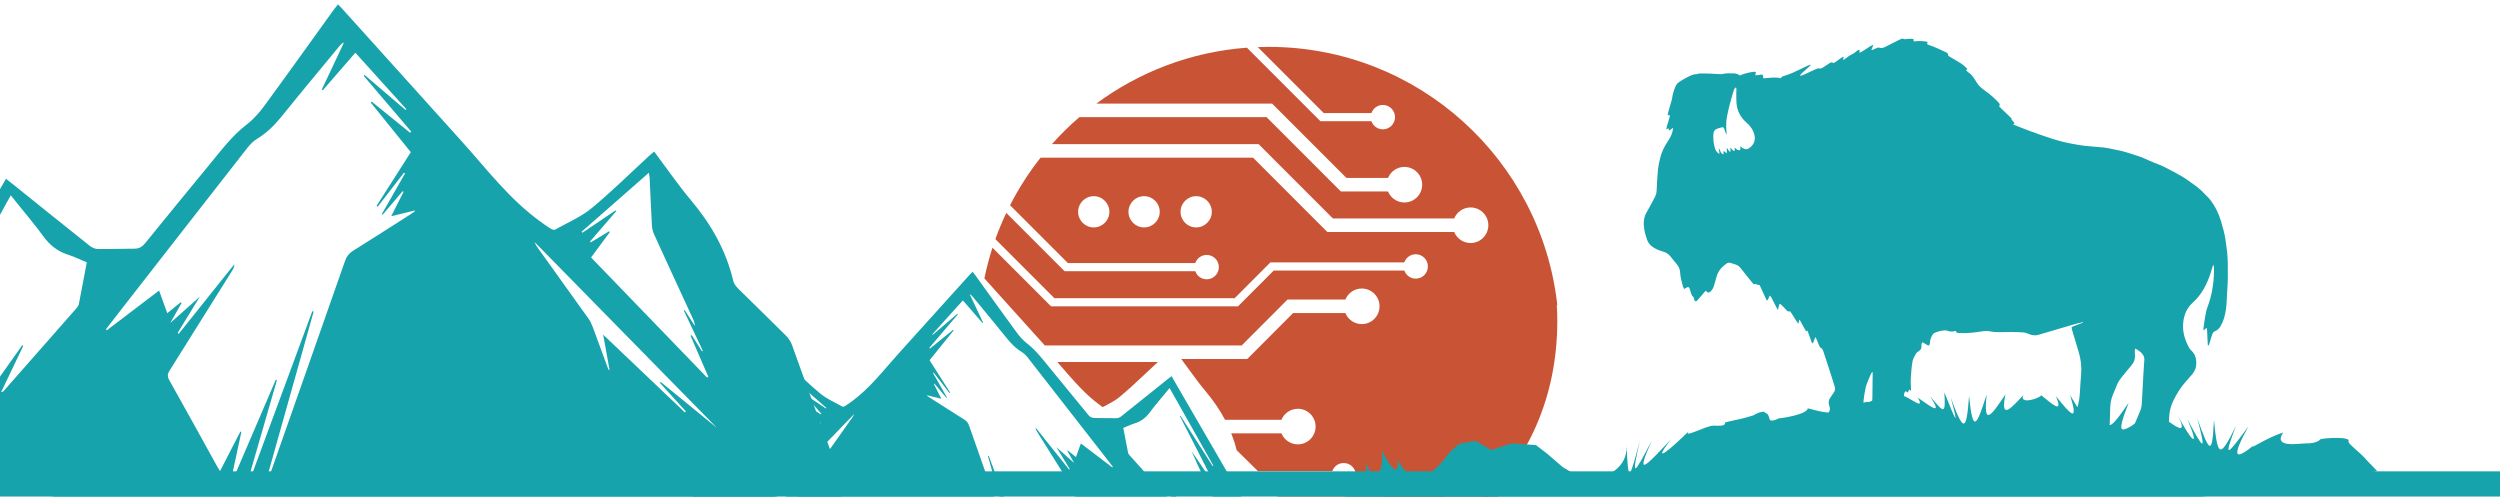 <?xml version="1.0" encoding="UTF-8"?>
<svg width="1440px" height="286px" viewBox="0 0 1440 286" version="1.1" xmlns="http://www.w3.org/2000/svg" xmlns:xlink="http://www.w3.org/1999/xlink">
    <!-- Generator: Sketch 61 (89581) - https://sketch.com -->
    <title>BH_HACKINFEST_HOMEPAGE@2x</title>
    <desc>Created with Sketch.</desc>
    <g id="Page-1" stroke="none" stroke-width="1" fill="none" fill-rule="evenodd">
        <g id="BH_HACKINFEST_HOMEPAGE" transform="translate(0, -964)">
            <g id="Group-13" transform="translate(567, 963.5)">
                <path d="M171.681,332.377 C263.36,332.377 330,272.209 330,185.5 C330,161 327,151.585 266.5,175.587 C269.745,177.046 258.753,175.756 230.681,203.583 C230.681,290.291 255.681,275.877 171.681,332.377 Z" id="Oval" fill="#C95435"></path>
                <path d="M44.485,211.856 C51.791,220.288 58.693,228.252 67.272,234.384 C67.272,234.384 68.061,234.949 68.132,235 C68.396,234.861 68.662,234.724 68.927,234.586 C72.173,232.9 75.241,231.307 77.612,229.361 C82.885,225.02 88.059,220.156 93.059,215.451 C95.25,213.389 97.444,211.326 99.66,209.291 C99.766,209.193 99.892,209.097 100,209 L42,209 C42.835,209.957 43.67,210.915 44.485,211.856" id="Fill-58" fill="#C95435"></path>
                <path d="M257,301.5 C261.972,301.5 266,305.529 266,310.499 C266,315.471 261.972,319.5 257,319.5 C252.03,319.5 248,315.471 248,310.499 C248,305.529 252.03,301.5 257,301.5 Z M226.999,319.5 C222.029,319.5 218,315.471 218,310.499 C218,305.529 222.029,301.5 226.999,301.5 C231.971,301.5 236,305.529 236,310.499 C236,315.471 231.971,319.5 226.999,319.5 Z M198.001,319.5 C193.029,319.5 189,315.471 189,310.499 C189,305.529 193.029,301.5 198.001,301.5 C202.971,301.5 207,305.529 207,310.499 C207,315.471 202.971,319.5 198.001,319.5 Z M121.999,131.5 C117.029,131.5 113,127.471 113,122.501 C113,117.529 117.029,113.5 121.999,113.5 C126.971,113.5 131,117.529 131,122.501 C131,127.471 126.971,131.5 121.999,131.5 Z M92.001,131.5 C87.031,131.5 83,127.471 83,122.501 C83,117.529 87.031,113.5 92.001,113.5 C96.971,113.5 101,117.529 101,122.501 C101,127.471 96.971,131.5 92.001,131.5 Z M63,131.5 C58.03,131.5 54,127.471 54,122.501 C54,117.529 58.03,113.5 63,113.5 C67.97,113.5 72,117.529 72,122.501 C72,127.471 67.97,131.5 63,131.5 Z M157.485,27.629 L195.474,65.636 L222.936,65.636 C223.901,62.912 226.469,60.948 229.519,60.948 C233.389,60.948 236.529,64.094 236.529,67.971 C236.529,71.849 233.389,74.995 229.519,74.995 C226.469,74.995 223.901,73.03 222.936,70.306 L193.546,70.306 L151.226,27.969 C118.875,30.37 89.089,41.982 64.469,60.188 L165.76,60.188 L208.549,102.994 L232.496,102.994 C234.025,99.27 237.679,96.644 241.949,96.644 C247.593,96.644 252.172,101.231 252.172,106.886 C252.172,112.541 247.593,117.128 241.949,117.128 C237.679,117.128 234.025,114.502 232.496,110.777 L205.333,110.777 L162.545,67.971 L54.717,67.971 C49.105,72.804 43.822,78.008 38.895,83.537 L157.971,83.537 L200.76,126.343 L270.607,126.343 C272.135,122.618 275.791,119.992 280.059,119.992 C285.706,119.992 290.283,124.58 290.283,130.235 C290.283,135.89 285.706,140.477 280.059,140.477 C275.791,140.477 272.135,137.851 270.607,134.126 L197.544,134.126 L154.756,91.32 L32.36,91.32 C25.661,99.821 19.766,108.987 14.796,118.704 L48.104,152.027 L121.467,152.027 C122.43,149.303 124.998,147.339 128.048,147.339 C131.919,147.339 135.059,150.484 135.059,154.362 C135.059,158.239 131.919,161.385 128.048,161.385 C124.998,161.385 122.43,159.421 121.467,156.697 L46.176,156.697 L12.622,123.129 C10.29,128.041 8.19,133.086 6.338,138.248 L40.336,172.263 L144.174,172.263 L164.761,151.638 L241.879,151.638 C242.842,148.914 245.41,146.949 248.46,146.949 C252.33,146.949 255.47,150.095 255.47,153.973 C255.47,157.85 252.33,160.996 248.46,160.996 C245.41,160.996 242.842,159.032 241.879,156.308 L166.69,156.308 L146.104,176.932 L38.408,176.932 L4.66,143.17 C2.792,148.931 1.243,154.833 0,160.848 L5.279,166.713 C15.121,177.65 24.965,188.583 34.828,199.503 L148.191,199.503 L174.603,173.041 L207.933,173.041 C209.462,169.316 213.117,166.69 217.386,166.69 C223.031,166.69 227.61,171.277 227.61,176.932 C227.61,182.587 223.031,187.175 217.386,187.175 C213.117,187.175 209.462,184.549 207.933,180.824 L177.823,180.824 L151.41,207.286 L113.395,207.286 C114.853,209.236 116.281,211.187 117.694,213.128 C120.937,217.576 123.999,221.778 127.32,225.733 C131.889,231.165 135.646,236.665 138.629,242.309 L171.109,242.309 C172.64,238.584 176.294,235.958 180.563,235.958 C186.208,235.958 190.785,240.545 190.785,246.2 C190.785,251.856 186.208,256.443 180.563,256.443 C176.294,256.443 172.64,253.817 171.109,250.092 L142.195,250.092 C143.455,253.275 144.508,256.508 145.318,259.813 C145.322,259.816 145.325,259.821 145.33,259.824 C148.153,262.633 150.983,265.398 153.809,268.162 C155.072,269.397 156.323,270.647 157.584,271.884 L200.393,271.884 C201.358,269.16 203.926,267.196 206.976,267.196 C210.847,267.196 213.987,270.342 213.987,274.219 C213.987,278.096 210.847,281.242 206.976,281.242 C203.926,281.242 201.358,279.278 200.393,276.554 L162.321,276.554 C162.899,277.128 163.485,277.692 164.062,278.269 C165.934,280.125 167.472,282.59 168.364,285.18 C170.325,290.938 184.058,328.273 188.459,340.228 L193.35,339.003 C193.848,338.88 194.353,338.817 194.857,338.817 C195.816,338.817 196.767,339.04 197.637,339.474 L201.355,341.337 L206.534,339.263 C207.267,338.968 208.05,338.817 208.841,338.817 L218.163,338.817 C219.39,338.817 220.59,339.18 221.611,339.863 L226.272,342.977 C226.367,343.04 226.461,343.107 226.553,343.176 L232.306,347.5 C237.721,345.064 242.985,342.351 248.075,339.373 C249.02,338.094 250.44,337.189 252.111,336.931 C252.571,336.644 253.03,336.358 253.486,336.067 C254.17,335.34 255.02,334.786 255.965,334.454 C272.839,323.283 287.578,309.139 299.417,292.755 L295.851,286.222 L292.197,282.807 C291.836,282.483 291.49,282.156 291.167,281.807 C291.167,281.807 290.106,280.659 289.902,280.439 C289.897,280.456 289.893,280.475 289.89,280.494 C289.464,282.495 288.619,284.281 287.38,285.794 C285.965,287.525 284.431,288.456 283.027,288.932 C282.904,289.095 282.781,289.257 282.657,289.419 C280.266,292.598 277.272,293.069 275.698,293.071 L275.038,293.071 L274.278,292.949 C273.517,292.817 271.66,292.356 270.038,290.854 L268.431,291.936 L264.244,284.819 C263.975,284.412 263.484,283.657 263.099,282.593 C262.416,280.702 261.729,278.682 261.348,276.403 C260.742,275.774 260.141,275.142 259.555,274.496 C257.427,274.004 255.548,273.271 253.833,272.269 C251.355,270.819 249.518,268.811 248.373,266.302 C247.169,263.659 246.405,261.164 246.035,258.672 C245.511,255.135 245.999,251.834 247.486,248.858 C248.131,247.569 248.731,246.197 249.364,244.743 C249.551,244.317 249.737,243.89 249.925,243.466 L249.907,242.321 C249.866,240.114 249.827,237.831 249.89,235.5 C249.939,233.496 250.224,231.6 250.506,229.83 C250.654,228.916 250.853,228.013 251.109,227.107 L251.853,220.375 L252.174,213.904 C252.174,213.641 252.18,212.922 252.365,212.033 C252.556,211.096 253.463,206.76 253.463,206.76 C253.609,204.405 254.192,202.375 254.751,200.683 C255.536,198.301 256.995,196.285 258.973,194.853 L259.459,194.492 C260.048,194.052 260.779,193.502 261.645,192.978 L262.193,192.638 C263.45,191.846 265.445,190.588 268.122,190.118 C269.685,189.614 271.057,189.527 272.028,189.51 C272.167,189.506 272.311,189.491 272.452,189.48 C272.827,189.452 273.198,189.427 273.573,189.416 L274.421,189.387 C275.33,189.355 276.239,189.326 277.148,189.326 C277.148,189.326 278.33,189.337 278.355,189.335 C279.522,188.991 280.633,188.803 281.739,188.764 C281.944,188.758 282.144,188.737 282.345,188.722 C282.973,188.672 283.602,188.63 284.222,188.63 C284.894,188.63 285.549,188.677 286.183,188.772 C287.98,188.107 290.27,187.453 292.326,187.453 C293.21,187.453 294.063,187.57 294.858,187.802 L299.524,189.156 C299.68,189.145 299.835,189.136 299.995,189.128 C300.212,189.027 300.436,188.929 300.668,188.837 C301.53,188.495 302.419,188.14 303.095,187.78 C304.266,187.153 305.42,186.491 306.576,185.828 C307.246,185.445 307.916,185.062 308.587,184.684 C309.011,184.446 309.466,184.23 309.926,184.023 L316.074,181.12 L317.308,182.903 C318.058,182.48 318.835,182.17 319.632,181.979 C320.359,181.378 321.307,180.67 322.486,180.067 L326.624,177.947 C327.421,177.359 328.14,177.041 328.512,176.878 L330,176.135 C320.707,92.522 249.841,27.5 163.783,27.5 C161.674,27.5 159.576,27.553 157.485,27.629 Z" id="Fill-59" fill="#C95435"></path>
                <path d="M670.326,226.292 C669.478,228.697 668.661,231.117 667.837,233.532 C664.8,236.374 662.104,237.59 661.051,237.495 C659.298,237.338 660.096,232.593 663.42,221.912 C658.24,230.821 655.164,235.394 653.375,235.514 C653.387,235.29 653.401,235.066 653.396,234.842 C653.315,231.919 653.21,228.995 653.044,226.079 C652.888,223.329 653.133,220.648 654.031,218.032 C654.652,216.227 655.243,214.409 655.815,212.588 C656.356,210.866 657.162,209.279 658.201,207.804 C659.909,205.368 661.569,202.896 663.369,200.529 C664.898,198.521 665.489,196.367 665.071,193.899 C664.933,193.1 664.912,192.282 664.865,191.473 C664.851,191.209 664.926,190.941 664.982,190.5 C666.789,191.385 668.488,192.155 669.653,193.712 C670.277,194.546 670.685,195.489 670.699,196.529 C670.734,198.882 670.685,201.237 670.715,203.591 C670.792,209.519 670.876,215.449 670.996,221.376 C671.028,223.059 670.89,224.69 670.326,226.292 Z M634.175,226.583 C632.866,224.807 631.308,222.598 629.508,219.984 C635.509,235.686 630.952,231.427 621.36,221.077 C626.786,231.796 618.852,225.225 612.924,221.141 C611.354,223.472 600.307,227.362 602.624,221.734 C599.441,225.647 596.343,229.638 594.299,230.696 C592.254,231.752 591.262,229.875 592.289,222.054 C584.577,235.587 580.823,241.395 581.496,222.767 C576.855,242.361 575.052,245.419 571.441,224.471 C571.408,246.025 569.564,245.093 561.006,226.163 C567.54,244.761 564.343,238.384 557.108,223.364 C558.756,236.355 557.878,235.273 549.102,226.265 C556.959,236.689 551.125,232.901 542.029,227.461 C546.833,234.54 538.49,228.416 534.103,227.092 C534.086,227.012 534.063,226.933 534.051,226.853 C533.902,225.893 534.051,225.003 534.848,224.229 C535.234,224.434 535.612,224.637 536.152,224.925 C536.368,224.3 536.555,223.761 536.778,223.11 C537.067,223.325 537.328,223.518 537.721,223.814 C537.763,223.415 537.833,223.154 537.81,222.903 C537.624,220.885 537.272,218.872 537.253,216.855 C537.221,213.539 537.235,210.205 537.558,206.91 C537.717,205.314 538.543,203.753 539.23,202.252 C539.512,201.634 540.185,201.157 540.753,200.707 C541.834,199.845 542.393,198.87 542.053,197.429 C541.925,196.889 542.19,196.26 542.307,195.478 C542.9,195.695 543.352,195.819 543.767,196.018 C544.356,196.294 544.903,196.665 545.501,196.924 C546.174,197.219 546.486,197.062 546.687,196.363 C546.799,195.978 546.875,195.561 546.845,195.167 C546.703,193.387 547.444,191.856 548.203,190.336 C548.335,190.069 548.631,189.843 548.904,189.684 C550.841,188.561 552.958,187.97 555.168,187.689 C555.557,187.638 555.987,187.735 556.376,187.841 C557.711,188.21 559.031,188.266 560.358,187.811 C560.624,187.721 560.915,187.719 561.283,187.661 C561.472,188.699 562.235,188.671 563.048,188.658 C566.869,188.595 570.626,188.065 574.347,187.226 C576.419,186.76 578.492,186.153 580.646,186.435 C584.63,186.951 588.563,186.329 592.517,186.036 C595.002,185.854 597.498,185.702 599.988,185.732 C601.182,185.745 602.403,186.128 603.56,186.502 C605.339,187.078 607.081,187.168 608.844,186.511 C615.159,184.159 621.468,181.786 627.79,179.455 C629.664,178.763 631.581,178.178 633.481,177.548 C633.665,177.486 633.861,177.458 634.145,177.627 C632.005,178.625 629.865,179.621 627.58,180.689 C627.727,181.298 627.806,181.888 628.011,182.434 C629.555,186.575 631.118,190.71 632.689,194.839 C634.264,198.98 635.053,203.244 634.96,207.682 C634.89,210.964 634.923,214.249 634.99,217.53 C635.055,220.59 634.799,223.606 634.175,226.583 Z M515.967,230.611 C515.945,230.75 515.947,230.882 515.936,231.016 C514.819,231.692 513.789,232.184 512.863,231.923 C512.134,232.231 511.531,232.403 511,232.5 C511.013,231.807 511.015,231.112 511.048,230.42 C511.159,228.111 511.37,225.793 511.742,223.518 C512,221.946 512.59,220.434 513.064,218.908 C513.368,217.928 513.716,216.962 514.075,216.003 C514.267,215.487 514.526,214.999 514.753,214.5 C514.83,214.519 514.908,214.538 514.985,214.554 C515.049,214.95 515.148,215.341 515.172,215.737 C515.445,220.323 515.709,224.908 515.971,229.494 C515.991,229.866 516.026,230.248 515.967,230.611 Z M435.297,90.737 C433.918,91.859 432.719,91.93 431.218,90.976 C430.845,90.737 430.479,90.492 429.859,90.086 C430.002,90.625 430.087,90.804 430.089,90.985 C430.091,91.444 430.216,92.18 430,92.3 C429.605,92.515 428.934,92.515 428.499,92.332 C427.908,92.082 427.426,91.579 426.835,91.137 C426.835,91.825 426.835,92.46 426.835,93.087 C425.538,93.121 425.273,91.827 424.318,91.384 C424.404,92.229 424.477,92.947 424.557,93.736 C423.172,93.571 423.273,92.135 422.242,91.735 C422.341,92.708 422.432,93.587 422.55,94.734 C421.704,94.234 421.124,93.89 420.465,93.497 C420.549,94.22 420.615,94.775 420.699,95.5 C419.694,95.211 419.152,94.761 418.812,93.986 C418.52,93.321 418.102,92.708 417.741,92.073 C417.579,93.245 418.368,94.174 418.227,95.388 C416.874,94.688 416.027,93.77 415.524,92.472 C414.494,89.806 414.036,87.06 414.001,84.22 C413.977,82.481 414.773,81.373 416.419,80.799 C416.604,80.733 416.79,80.664 416.975,80.593 C419.626,79.565 419.619,79.57 420.582,82.118 C420.791,82.667 421.101,83.178 421.364,83.706 C421.458,83.672 421.552,83.635 421.646,83.598 C421.568,83.077 421.495,82.559 421.411,82.04 C420.948,79.152 420.777,76.252 421.155,73.346 C421.451,71.088 421.775,68.831 422.195,66.592 C422.716,63.832 423.331,61.086 423.954,58.344 C424.109,57.661 424.268,56.908 425.182,56.5 C425.28,56.922 425.412,57.278 425.44,57.64 C425.496,58.317 425.466,58.998 425.52,59.675 C425.668,61.607 425.74,63.55 426.027,65.463 C426.698,69.937 428.913,73.566 432.601,76.31 C434.956,78.062 436.696,80.251 437.607,83.018 C438.579,85.97 437.725,88.762 435.297,90.737 Z M802.873,245.697 C797.832,240.472 791.452,237.21 791.264,235.256 C792.631,232.106 775.923,234.505 775.011,235.256 C774.261,236.488 771.201,237.978 767.149,238.112 C762.547,238.495 748.157,242.321 753.341,232.85 C743.931,236.47 733.506,245.07 737.023,241.344 C726.494,251.202 724.65,249.14 733.218,230.616 C721.774,248.808 719.921,250.917 726.076,230.737 C717.994,250.581 716.779,249.806 713.095,228.382 C713.619,249.39 712.031,247.534 703.475,228.18 C710.16,247.69 708.69,246.367 697.812,228.983 C706.542,246.082 701.302,242.015 692.352,227.496 C697.778,236.59 693.914,235.393 687.313,231.147 C687.311,230.212 687.29,229.28 687.267,228.345 C687.174,224.862 687.917,221.549 689.243,218.345 C690.938,214.257 693.048,210.413 695.802,206.93 C696.74,205.747 697.673,204.561 698.548,203.332 C699.698,201.719 700.636,199.965 700.696,197.951 C700.796,194.61 700.044,191.555 697.255,189.33 C696.844,189.003 696.443,188.627 696.157,188.193 C693.15,183.629 691.253,178.697 691.557,173.142 C691.787,168.954 693.094,165.073 696.052,162.031 C701.163,156.776 703.814,150.352 705.477,143.394 C705.741,142.285 705.974,141.166 706.234,140.055 C706.285,139.832 706.394,139.621 706.556,139.192 C707.079,140.575 707.107,141.828 707.172,143.039 C707.548,150.094 706.912,157.036 704.85,163.832 C704.358,165.453 704.158,167.182 703.972,168.876 C703.71,171.265 703.578,173.669 703.408,176.066 C703.382,176.416 703.448,176.769 703.492,177.439 C704.142,176.773 704.594,176.309 705.21,175.678 C705.347,176.212 705.495,176.604 705.546,177.008 C705.876,179.678 706.18,182.351 706.501,185.021 C706.533,185.286 706.591,185.55 706.649,185.87 C707.323,185.713 707.297,185.195 707.392,184.805 C707.671,183.657 707.896,182.497 708.163,181.346 C708.33,180.632 708.542,179.929 708.718,179.216 C708.936,178.337 709.405,177.701 710.248,177.284 C711.572,176.627 712.477,175.553 713.146,174.235 C714.669,171.23 715.247,168.006 715.54,164.695 C715.892,160.739 715.484,156.788 715.551,152.837 C715.635,147.848 715.133,142.9 714.783,137.941 C714.46,133.38 713.499,128.916 712.535,124.45 C711.755,120.847 710.494,117.408 709.217,113.977 C707.539,109.469 705.126,105.362 701.897,101.782 C700.891,100.669 699.633,99.79 698.548,98.743 C695.974,96.254 692.953,94.405 689.904,92.586 C688.644,91.834 687.425,91.001 686.122,90.333 C684.023,89.254 681.873,88.277 679.735,87.272 C679.222,87.029 678.657,86.887 678.149,86.632 C674.998,85.071 671.69,83.938 668.328,82.927 C666.459,82.363 664.636,81.637 662.802,80.957 C659.463,79.716 655.952,79.136 652.53,78.222 C649.597,77.438 646.586,77.203 643.602,76.772 C642.028,76.544 640.445,76.312 638.859,76.259 C635.153,76.136 631.441,76.185 627.733,76.038 C625.376,75.943 623.024,75.651 620.674,75.405 C612.193,74.516 604.055,72.108 595.898,69.793 C592.843,68.923 589.827,67.916 586.792,66.967 C586.488,66.872 586.195,66.737 585.763,66.57 C586.109,66.333 586.36,66.166 586.713,65.927 C586.418,65.605 586.142,65.28 585.838,64.979 C585.357,64.503 584.719,64.178 584.665,63.352 C584.651,63.108 584.261,62.872 584.015,62.665 C582.232,61.171 580.44,59.691 578.656,58.197 C578.129,57.756 577.625,57.287 577.071,56.795 C577.7,55.828 577.261,55.225 576.548,54.582 C574.154,52.415 571.67,50.385 568.861,48.756 C567.595,48.023 566.432,47.107 565.273,46.211 C564.342,45.49 563.625,44.58 562.931,43.601 C561.623,41.754 560.363,39.81 558.259,38.678 C557.697,38.376 557.235,37.884 556.678,37.441 C556.901,37.137 557.084,36.887 557.282,36.617 C557.207,36.515 557.154,36.404 557.068,36.33 C555.538,34.963 553.855,33.831 552.006,32.928 C550.212,32.054 548.435,31.14 546.65,30.239 C546.093,29.959 545.587,29.652 545.559,28.905 C545.538,28.388 545.111,28.163 544.674,28.001 C541.242,26.715 537.878,25.242 534.296,24.388 C533.917,24.298 533.56,24.105 533.19,23.957 C533.255,23.493 533.306,23.14 533.381,22.616 C530.715,22.309 528.113,22.36 525.438,22.961 C525.34,22.486 525.257,22.07 525.145,21.518 C524.658,21.518 524.145,21.472 523.641,21.527 C522.628,21.641 521.623,21.815 520.613,21.952 C520.332,21.991 519.991,22.096 519.77,21.987 C518.846,21.527 518.117,21.957 517.372,22.397 C514.597,24.035 511.816,25.664 509.05,27.316 C508.071,27.903 507.105,28.267 505.921,27.912 C505.512,27.792 504.959,27.98 504.523,28.154 C503.959,28.379 503.452,28.743 502.909,29.019 C502.491,29.233 502.055,29.402 501.627,29.592 C501.556,29.529 501.479,29.467 501.405,29.404 C501.706,28.518 502.004,27.629 502.305,26.741 C502.243,26.685 502.178,26.629 502.113,26.574 C501.576,26.892 501.01,27.172 500.506,27.541 C499.055,28.597 497.636,29.697 496.192,30.764 C495.776,31.07 495.319,31.316 494.741,31.678 C494.685,31.012 494.646,30.516 494.588,29.824 C494.128,30.052 493.747,30.168 493.464,30.4 C492.835,30.917 492.28,31.527 491.644,32.033 C491.107,32.457 490.494,32.782 489.919,33.156 C489.547,33.395 489.15,33.606 488.811,33.887 C487.81,34.708 486.831,35.557 485.602,36.601 C485.663,35.78 485.702,35.258 485.76,34.485 C483.561,35.611 482.157,37.513 480.141,38.638 C479.294,37.935 478.593,38.304 477.861,38.884 C476.647,39.845 475.386,40.75 474.139,41.671 C473.496,42.146 472.818,42.378 471.969,42.274 C471.499,42.216 470.94,42.434 470.499,42.671 C468.165,43.928 465.864,45.246 463.531,46.506 C462.944,46.821 462.28,46.998 461.65,47.239 C461.581,47.155 461.511,47.07 461.439,46.986 C461.748,46.552 462.008,46.074 462.372,45.696 C463.557,44.459 464.789,43.267 465.981,42.037 C466.396,41.61 466.747,41.125 467.127,40.666 C467.069,40.583 467.009,40.499 466.951,40.413 C466.429,40.659 465.888,40.875 465.384,41.158 C462.574,42.733 459.8,44.376 456.958,45.891 C455.419,46.712 453.782,47.367 452.154,48.012 C451.437,48.295 450.824,48.605 450.478,49.459 C447.12,48.798 443.86,49.789 440.473,50.192 C440.389,49.733 440.327,49.427 440.28,49.118 C440.139,48.213 439.876,47.995 438.971,48.158 C438.369,48.264 437.789,48.482 437.188,48.592 C436.723,48.677 436.243,48.67 435.716,48.708 C435.808,47.986 435.885,47.399 435.962,46.831 C434.673,46.457 430.09,47.814 426.821,49.489 C424.717,48.028 422.319,48.633 419.992,48.715 C419.186,48.742 418.367,48.923 417.594,49.165 C416.28,49.575 414.961,49.592 413.602,49.566 C411.647,49.531 409.69,49.629 407.733,49.687 C406.918,49.712 406.105,49.814 405.29,49.83 C404.262,49.849 403.254,49.937 402.302,50.359 C402.191,50.408 402.072,50.469 401.956,50.478 C399.476,50.649 397.568,52.123 395.56,53.332 C394.445,54.004 393.421,54.83 392.365,55.596 C391.341,56.336 390.677,57.313 390.275,58.526 C389.581,60.624 388.993,62.73 388.901,64.958 C388.873,65.6 388.701,66.243 388.571,66.881 C388.067,69.315 387.549,71.742 387.05,74.175 C386.987,74.479 387.015,74.802 386.997,75.168 C387.442,75.168 387.795,75.168 388.308,75.168 C388.032,77.927 387.015,80.528 386.695,83.412 C387.166,83.168 387.528,82.978 388,82.734 C388.107,83.119 388.204,83.472 388.364,84.043 C389.11,83.437 389.739,82.927 390.584,82.24 C390.533,83.05 390.544,83.607 390.456,84.145 C390.12,86.226 389.288,88.124 388.253,89.943 C386.423,93.152 384.963,96.514 384.373,100.179 C384.004,102.469 383.653,104.785 383.591,107.096 C383.488,111.044 383.598,115 383.658,118.954 C383.679,120.2 383.53,121.394 383.022,122.531 C381.622,125.656 380.312,128.823 378.78,131.884 C377.528,134.382 377.315,136.941 377.712,139.614 C378.139,142.498 379.075,145.231 380.284,147.874 C381.025,149.493 382.216,150.681 383.735,151.567 C385.624,152.67 387.679,153.34 389.804,153.767 C391.64,154.138 393.138,154.983 394.378,156.389 C395.645,157.825 396.99,159.196 398.318,160.579 C399.518,161.829 400.219,163.303 400.44,165.02 C400.8,167.787 401.698,170.411 402.643,173.019 C402.813,173.493 403.152,173.908 403.444,174.404 C403.985,174.042 404.408,173.729 404.861,173.46 C405.701,172.957 406.105,173.045 406.516,173.924 C406.981,174.919 407.359,175.954 407.765,176.977 C407.993,177.55 408.255,178.038 408.833,178.402 C409.182,178.618 409.314,179.198 409.518,179.625 C409.758,180.119 409.697,180.857 410.394,180.975 C411.051,181.089 411.415,180.513 411.752,180.077 C412.82,178.69 413.842,177.265 414.882,175.857 C415.188,175.439 415.499,175.022 415.778,174.643 C415.975,174.687 416.08,174.678 416.126,174.725 C417.178,175.806 417.907,175.766 419.04,174.386 C419.755,173.513 420.178,172.516 420.41,171.418 C420.802,169.586 421.258,167.767 421.606,165.924 C422.105,163.289 423.466,161.163 425.372,159.354 C427.54,157.291 427.763,157.175 430.58,157.934 C431.012,158.05 431.453,158.145 431.889,158.242 C433.122,158.519 434.125,159.14 434.982,160.089 C437.359,162.723 439.779,165.319 442.191,167.922 C442.544,168.305 442.95,168.637 443.347,169.005 C443.663,168.811 443.902,168.664 443.981,168.613 C444.859,168.831 445.611,169.015 446.366,169.2 C446.428,169.119 446.491,169.036 446.556,168.952 C448.151,171.873 449.749,174.79 451.367,177.75 C452.528,177.061 452.175,175.66 453.071,174.75 C453.406,175.184 453.751,175.557 454.009,175.982 C455.091,177.759 456.145,179.553 457.216,181.332 C457.462,181.743 457.745,182.13 458.082,182.629 C458.704,181.432 458.14,180.098 459.066,179.021 C459.472,179.316 459.911,179.585 460.292,179.922 C461.211,180.731 462.096,181.574 463.004,182.397 C463.951,183.258 463.954,183.253 465.207,182.954 C467.014,185.042 468.409,187.501 470.285,189.576 C470.38,189.552 470.476,189.529 470.571,189.504 C470.622,188.849 470.673,188.191 470.733,187.439 C471.544,187.903 471.836,188.729 472.298,189.397 C472.807,190.137 473.25,190.919 473.745,191.666 C474.214,192.378 474.713,193.07 475.231,193.817 C475.481,193.68 475.672,193.575 475.978,193.408 C477.028,195.789 478.07,198.148 479.15,200.594 C479.872,200.069 479.949,199.408 480.13,198.807 C480.311,198.195 480.464,197.575 480.687,196.74 C481.028,197.204 481.247,197.436 481.388,197.708 C482.061,199.009 482.739,200.311 483.362,201.638 C483.575,202.095 483.761,202.468 484.276,202.687 C485.307,203.118 485.695,204.1 486.083,205.048 C487.757,209.162 489.433,213.276 491.091,217.398 C492.034,219.742 492.918,222.108 493.863,224.452 C494.36,225.686 494.263,226.811 493.541,227.939 C492.881,228.969 492.317,230.057 491.702,231.115 C490.866,232.558 490.805,234.015 491.474,235.56 C492.252,237.354 492.231,238.428 491.291,239.639 C487.406,239.623 482.967,238.718 479.28,238.006 C479.115,241.653 464.051,244.92 463.09,244.924 C455.001,249.476 459.549,242.968 454.599,242.217 C455.634,241.351 451.966,241.467 448.235,244.279 C440.322,247.346 439.403,247.107 432.326,249.435 C432.748,251.611 429.848,251.525 425.711,251.776 C421.569,252.026 408.891,260.388 411.645,256.137 C403.066,265.84 390.561,278.496 401.928,261.309 C387.44,279.058 382.947,284.645 390.965,262.84 C381.575,284.046 380.674,285.691 384.122,263.026 C379.657,286.531 379.133,288.754 376.718,267.102 C377.802,279.519 367.245,285.538 355.443,289.301 L352.439,286.299 L350.117,286.299 L340.829,281.659 L331.542,274.698 L324.577,270.058 L310.646,270.058 L299.037,274.698 L289.749,270.058 L280.462,272.378 C280.462,272.378 278.14,274.698 275.818,277.018 C273.497,279.339 259.566,307.18 245.635,283.979 C247.956,297.899 237.773,282.561 236.347,279.339 C238.669,297.899 230.677,295.164 227.06,286.299 C229.291,296.718 232.08,301.131 221.397,299.349 C224.36,304.574 219.526,306.34 214.241,308.068 C213.178,308.417 212.094,308.76 211,309.103 C227.065,309.356 243.248,309.5 259.566,309.5 C474.88,309.5 669.475,287.169 809,251.207 C807.147,249.539 805.023,247.63 802.873,245.697 L802.873,245.697 Z" id="Fill-60" fill="#17A3AC" transform="translate(510, 165.5) rotate(4) translate(-510, -165.5) "></path>
            </g>
            <g id="Group-14" transform="translate(-87, 966.5)" fill="#17A3AC">
                <path d="M761.236,295.214 C761.125,295.338 761.014,295.45 760.893,295.563 C751.628,286.645 742.361,277.715 732.654,268.356 C733.458,272.82 734.152,276.702 734.847,280.592 C734.736,280.613 734.615,280.643 734.504,280.674 C732.673,275.636 730.873,270.588 729.012,265.561 C728.619,264.516 728.105,263.482 727.462,262.57 C721.697,254.379 715.892,246.208 710.097,238.037 C709.654,237.412 709.253,236.777 709,236 C729.996,257.666 751.004,279.333 772,301 C765.522,295.634 759.032,290.279 752.554,284.914 C752.452,285.006 752.351,285.109 752.252,285.201 C755.249,288.539 758.248,291.876 761.236,295.214 Z M748.353,212 C748.465,212.76 748.588,213.255 748.619,213.762 C748.883,219.309 749.107,224.847 749.423,230.385 C749.484,231.407 749.759,232.47 750.186,233.392 C754.645,243.163 759.164,252.901 763.665,262.65 C764.01,263.399 764.306,264.159 764.306,265.101 C763.136,263.267 761.965,261.426 760.784,259.593 C760.682,259.644 760.581,259.695 760.479,259.744 C762.688,264.412 764.896,269.079 767.106,273.747 C767.003,273.797 766.902,273.848 766.8,273.898 C765.619,272.025 764.439,270.163 763.248,268.29 C763.105,268.36 762.962,268.42 762.819,268.492 C764.877,273.23 766.933,277.968 769,282.717 C768.858,282.808 768.715,282.908 768.572,283 C755.206,269.18 741.829,255.351 728.289,241.36 C730.548,238.312 732.666,235.447 734.794,232.582 C734.713,232.481 734.641,232.38 734.559,232.278 C732.442,233.564 730.314,234.85 728.196,236.135 C728.095,236.045 728.004,235.943 727.911,235.841 C730.935,232.35 733.969,228.856 736.992,225.354 C736.921,225.252 736.85,225.152 736.778,225.05 C732.941,227.631 729.103,230.224 725.275,232.804 C725.184,232.693 725.091,232.582 725,232.461 C732.706,225.708 740.412,218.954 748.353,212 Z M665.348,226.6 C658.765,230.798 652.193,235.025 645.571,239.162 C644.173,240.037 643.351,241.103 642.803,242.658 C634.093,267.58 625.321,292.47 616.568,317.371 C616.294,318.154 615.98,318.936 615.26,319.587 C620.817,299.798 626.375,280.009 631.932,260.222 C631.779,260.171 631.628,260.12 631.475,260.08 C623.972,280.386 616.466,300.694 608.963,321 C608.841,320.928 608.72,320.858 608.597,320.786 C612.136,308.529 615.665,296.261 619.205,284.004 C619.073,283.953 618.941,283.912 618.809,283.862 C613.689,295.805 608.567,307.757 603.445,319.699 C603.334,319.659 603.222,319.627 603.111,319.587 C604.378,313.702 605.647,307.817 606.904,301.943 C606.793,301.892 606.681,301.841 606.568,301.79 C604.246,306.293 601.924,310.805 599.511,315.492 C599.084,314.78 598.74,314.261 598.436,313.712 C592.95,303.793 587.493,293.853 581.937,283.974 C581.196,282.652 581.347,281.768 582.099,280.579 C589.339,269.074 596.539,257.538 603.74,246.013 C604.135,245.382 604.48,244.733 604.47,243.828 C598.06,251.856 591.642,259.875 585.233,267.904 C585.09,267.823 584.958,267.732 584.827,267.65 C587.544,263.199 590.272,258.747 592.523,255.058 C589.522,257.741 585.881,260.973 582.281,264.185 C583.559,261.939 584.878,259.591 586.195,257.253 C586.093,257.172 586.003,257.08 585.902,256.999 C584.411,258.209 582.921,259.428 581.247,260.78 C580.303,258.158 579.401,255.678 578.417,252.934 C572.303,257.588 566.308,262.142 560.315,266.705 C560.215,266.594 560.103,266.482 560,266.37 C562.131,263.617 564.26,260.852 566.401,258.107 C580.608,239.874 594.795,221.64 609.033,203.437 C609.967,202.248 611.112,201.11 612.391,200.328 C615.687,198.315 618.342,195.712 620.757,192.714 C627.39,184.481 634.163,176.371 640.876,168.21 C641.271,167.733 641.708,167.284 642.428,167 C639.873,172.428 637.307,177.865 634.751,183.292 C634.863,183.373 634.974,183.455 635.086,183.547 C638.807,179.257 642.531,174.968 646.372,170.527 C652.316,177.113 658.167,183.597 664.019,190.082 C663.918,190.173 663.826,190.265 663.735,190.356 C659.01,186.31 654.284,182.277 649.558,178.231 C649.456,178.333 649.344,178.435 649.242,178.535 C654.729,184.969 660.206,191.403 665.692,197.836 C665.57,197.978 665.458,198.122 665.337,198.264 C660.905,194.666 656.465,191.068 652.032,187.48 C651.921,187.592 651.819,187.704 651.708,187.815 C656.321,193.538 660.937,199.26 665.57,204.992 C661.574,211.273 657.65,217.432 653.725,223.592 C653.847,223.694 653.979,223.794 654.111,223.887 C657.143,219.963 660.166,216.04 663.197,212.117 C663.329,212.198 663.461,212.269 663.582,212.35 C660.905,217.046 658.218,221.742 655.541,226.437 C655.642,226.498 655.743,226.57 655.845,226.64 C658.137,223.936 660.438,221.233 662.741,218.52 C662.853,218.591 662.964,218.652 663.076,218.712 C661.717,221.406 660.348,224.099 658.787,227.178 C661.747,226.458 664.313,225.828 666.868,225.207 C666.909,225.299 666.95,225.39 667,225.472 C666.452,225.848 665.915,226.244 665.348,226.6 Z M551.224,258.267 C551.121,258.78 550.772,259.292 550.411,259.694 C541.898,269.187 533.365,278.659 524.83,288.133 C524.665,288.324 524.439,288.474 523.956,288.474 C526.537,283.195 529.128,277.917 531.709,272.626 C531.586,272.557 531.473,272.495 531.349,272.426 C525.025,281.154 518.692,289.872 512.369,298.601 C512.245,298.53 512.122,298.47 511.999,298.399 C514.62,293.583 517.252,288.766 519.884,283.95 C519.719,283.859 519.566,283.769 519.412,283.668 C514.672,289.662 509.932,295.664 504.914,302 C503.67,297.736 502.611,293.813 501.357,289.952 C500.77,288.103 500.904,286.544 501.778,284.785 C506.251,275.774 510.601,266.704 514.62,257.433 C510.57,263.375 506.528,269.318 502.477,275.251 C502.333,275.182 502.19,275.111 502.046,275.03 C508.502,262.399 514.949,249.769 521.407,237.14 C521.282,237.08 521.169,237.02 521.056,236.958 C514.877,246.621 508.697,256.277 502.519,265.94 C502.385,265.859 502.251,265.788 502.107,265.717 C510.457,250.906 518.805,236.093 527.318,221 C528.213,222.096 528.964,223.001 529.705,223.906 C532.686,227.557 535.821,231.106 538.608,234.888 C540.901,238.015 543.666,240.216 547.43,241.374 C549.64,242.057 551.748,243.092 554,244.008 C553.065,248.845 552.17,253.561 551.224,258.267 Z M781.656,339.416 C781.697,338.385 782.026,337.367 782.639,336.488 C783.334,335.496 784.315,334.781 785.419,334.415 C785.317,333.982 785.216,333.529 785.114,333.056 C784.519,330.275 786.146,327.499 788.864,326.662 C789.401,326.496 789.945,326.416 790.48,326.416 C790.538,326.416 790.596,326.418 790.653,326.419 C791.132,324.566 792.563,323.037 794.503,322.501 C794.992,322.365 795.484,322.299 795.97,322.299 C797.922,322.299 799.766,323.349 800.747,325.09 C800.983,325.06 801.221,325.045 801.455,325.045 C803.339,325.045 805.147,326.018 806.163,327.71 C807.617,330.135 808.542,330.48 808.55,330.483 C808.923,330.406 810.416,329.709 813.786,324.681 C814.422,323.732 814.843,323.106 815.411,322.536 L816,321.948 C812.921,313.602 799.503,277.203 797.642,271.757 C797.207,270.493 796.429,269.22 795.48,268.279 C790.021,262.819 784.45,257.489 778.972,252.051 C778.215,251.303 777.467,250.291 777.234,249.28 C774.747,238.764 769.561,229.745 762.637,221.524 C758.179,216.225 754.247,210.482 749.961,204.77 C749.335,205.295 748.808,205.7 748.314,206.154 C741.702,212.231 735.314,218.582 728.39,224.284 C724.67,227.338 720.039,229.299 715.785,231.685 C715.431,231.878 714.704,231.665 714.299,231.412 C713.105,230.685 711.973,229.845 710.841,229.037 C700.035,221.311 692.12,210.745 683.346,201.048 C669.689,185.962 656.083,170.835 642.457,155.729 C641.992,155.213 641.497,154.718 640.809,154 C640.254,154.708 639.749,155.315 639.284,155.952 C631.358,166.932 623.494,177.954 615.487,188.863 C613.728,191.261 611.696,193.597 609.352,195.396 C604.207,199.35 600.406,204.466 596.353,209.38 C588.952,218.359 581.563,227.358 574.225,236.398 C573.204,237.651 572.142,238.278 570.515,238.269 C566.31,238.258 562.095,238.44 557.89,238.38 C556.949,238.369 555.868,237.874 555.12,237.278 C546.103,230.119 537.146,222.909 528.18,215.709 C527.585,215.234 526.978,214.769 526.21,214.162 C509.755,242.468 489.186,278.041 472,307.653 C545.12,328.161 647.144,341.971 761.894,345 C767.743,343.53 775.004,341.594 781.199,339.567 C781.314,339.53 781.474,339.477 781.656,339.416 L781.656,339.416 Z" id="Fill-57-Copy" transform="translate(644, 249.5) scale(-1, 1) translate(-644, -249.5) "></path>
                <path d="M482.059,234.476 C481.875,234.679 481.691,234.865 481.488,235.05 C466.046,220.369 450.602,205.67 434.423,190.263 C435.763,197.612 436.919,204.002 438.078,210.405 C437.894,210.44 437.691,210.49 437.507,210.54 C434.455,202.247 431.455,193.937 428.353,185.662 C427.698,183.942 426.842,182.24 425.77,180.739 C416.161,167.254 406.486,153.804 396.828,140.354 C396.09,139.324 395.421,138.279 395,137 C429.994,172.665 465.006,208.333 500,244 C489.203,235.167 478.386,226.352 467.589,217.521 C467.421,217.672 467.252,217.841 467.086,217.992 C472.082,223.487 477.08,228.98 482.059,234.476 Z M460.746,97 C460.931,98.263 461.135,99.085 461.186,99.928 C461.624,109.147 461.995,118.351 462.52,127.555 C462.621,129.254 463.077,131.021 463.785,132.554 C471.183,148.791 478.682,164.976 486.149,181.18 C486.722,182.424 487.212,183.687 487.212,185.252 C485.271,182.205 483.329,179.145 481.369,176.098 C481.199,176.183 481.032,176.267 480.862,176.35 C484.528,184.107 488.191,191.863 491.857,199.621 C491.687,199.706 491.52,199.79 491.35,199.872 C489.39,196.76 487.432,193.665 485.456,190.552 C485.22,190.669 484.982,190.769 484.746,190.888 C488.159,198.762 491.57,206.637 495,214.53 C494.764,214.68 494.528,214.847 494.289,215 C472.114,192.032 449.92,169.048 427.456,145.795 C431.204,140.73 434.719,135.968 438.249,131.206 C438.114,131.04 437.995,130.871 437.859,130.702 C434.347,132.839 430.817,134.977 427.303,137.112 C427.135,136.961 426.984,136.792 426.83,136.623 C431.846,130.82 436.881,125.015 441.897,119.194 C441.777,119.025 441.66,118.858 441.541,118.689 C435.175,122.978 428.806,127.287 422.456,131.576 C422.305,131.391 422.151,131.206 422,131.005 C434.785,119.783 447.571,108.558 460.746,97 Z M323.252,121.076 C312.3,128.054 301.369,135.08 290.352,141.958 C288.026,143.412 286.659,145.184 285.748,147.769 C271.258,189.198 256.665,230.574 242.104,271.967 C241.648,273.269 241.126,274.569 239.929,275.652 C249.173,242.756 258.419,209.86 267.663,176.966 C267.409,176.881 267.157,176.796 266.903,176.73 C254.421,210.486 241.935,244.244 229.453,278 C229.249,277.881 229.048,277.764 228.844,277.645 C234.731,257.269 240.602,236.876 246.491,216.501 C246.271,216.416 246.052,216.347 245.832,216.265 C237.314,236.117 228.793,255.985 220.273,275.838 C220.088,275.771 219.902,275.718 219.717,275.652 C221.825,265.869 223.937,256.086 226.027,246.322 C225.842,246.237 225.656,246.152 225.469,246.067 C221.606,253.552 217.743,261.053 213.729,268.843 C213.019,267.66 212.446,266.798 211.94,265.885 C202.813,249.397 193.736,232.872 184.493,216.45 C183.261,214.253 183.513,212.783 184.763,210.807 C196.807,191.681 208.785,172.506 220.763,153.346 C221.42,152.298 221.995,151.218 221.979,149.713 C211.315,163.06 200.638,176.39 189.977,189.737 C189.738,189.601 189.519,189.45 189.301,189.315 C193.821,181.915 198.36,174.514 202.103,168.382 C197.112,172.843 191.055,178.216 185.065,183.554 C187.192,179.821 189.386,175.918 191.577,172.031 C191.408,171.896 191.257,171.744 191.089,171.609 C188.61,173.62 186.13,175.647 183.345,177.895 C181.775,173.535 180.275,169.412 178.638,164.851 C168.466,172.588 158.494,180.158 148.524,187.744 C148.357,187.558 148.172,187.372 148,187.187 C151.545,182.609 155.087,178.014 158.648,173.45 C182.283,143.141 205.884,112.829 229.57,82.571 C231.122,80.594 233.027,78.702 235.154,77.402 C240.638,74.056 245.056,69.729 249.072,64.745 C260.106,51.06 271.374,37.578 282.542,24.011 C283.199,23.218 283.925,22.472 285.122,22 C280.873,31.024 276.604,40.061 272.352,49.083 C272.538,49.218 272.723,49.353 272.909,49.507 C279.1,42.375 285.294,35.246 291.685,27.864 C301.572,38.812 311.306,49.59 321.04,60.37 C320.873,60.521 320.72,60.675 320.569,60.826 C312.708,54.1 304.847,47.395 296.984,40.669 C296.814,40.839 296.629,41.008 296.459,41.176 C305.586,51.871 314.698,62.567 323.825,73.26 C323.621,73.496 323.435,73.735 323.234,73.971 C315.861,67.99 308.474,62.01 301.101,56.045 C300.915,56.231 300.746,56.416 300.56,56.602 C308.236,66.114 315.913,75.627 323.621,85.155 C316.974,95.596 310.445,105.835 303.917,116.074 C304.119,116.244 304.338,116.411 304.558,116.565 C309.603,110.043 314.631,103.521 319.673,96.999 C319.893,97.135 320.113,97.252 320.314,97.387 C315.861,105.193 311.391,112.999 306.937,120.805 C307.105,120.906 307.274,121.025 307.443,121.142 C311.256,116.648 315.085,112.153 318.915,107.644 C319.101,107.761 319.286,107.862 319.472,107.963 C317.212,112.442 314.933,116.918 312.337,122.037 C317.262,120.84 321.53,119.792 325.78,118.76 C325.849,118.913 325.918,119.065 326,119.2 C325.089,119.826 324.196,120.484 323.252,121.076 Z M132.444,172.571 C132.274,173.433 131.701,174.292 131.108,174.968 C117.134,190.907 103.128,206.811 89.117,222.717 C88.847,223.038 88.476,223.29 87.683,223.29 C91.919,214.426 96.173,205.564 100.409,196.681 C100.207,196.565 100.021,196.461 99.817,196.345 C89.438,211 79.042,225.636 68.662,240.294 C68.458,240.175 68.257,240.074 68.055,239.955 C72.357,231.867 76.678,223.78 80.998,215.693 C80.728,215.542 80.476,215.39 80.224,215.221 C72.442,225.284 64.662,235.362 56.425,246 C54.383,238.841 52.645,232.255 50.585,225.772 C49.623,222.666 49.843,220.049 51.277,217.095 C58.619,201.966 65.76,186.738 72.357,171.171 C65.709,181.149 59.075,191.127 52.425,201.088 C52.189,200.971 51.953,200.852 51.717,200.717 C62.314,179.51 72.898,158.303 83.498,137.099 C83.294,136.998 83.108,136.897 82.923,136.794 C72.779,153.019 62.635,169.23 52.493,185.455 C52.274,185.32 52.054,185.2 51.818,185.081 C65.524,160.212 79.227,135.341 93.202,110 C94.67,111.84 95.902,113.36 97.119,114.879 C102.012,121.009 107.16,126.967 111.734,133.317 C115.498,138.568 120.036,142.264 126.215,144.207 C129.843,145.356 133.303,147.093 137,148.63 C135.465,156.752 133.997,164.669 132.444,172.571 Z M516.693,309.673 C516.761,307.952 517.311,306.251 518.334,304.784 C519.493,303.127 521.13,301.933 522.972,301.321 C522.803,300.599 522.634,299.842 522.464,299.051 C521.471,294.408 524.186,289.771 528.721,288.372 C529.616,288.095 530.525,287.962 531.418,287.962 C531.514,287.962 531.61,287.964 531.706,287.967 C532.505,284.872 534.893,282.319 538.13,281.423 C538.945,281.196 539.767,281.086 540.578,281.086 C543.835,281.086 546.912,282.839 548.549,285.748 C548.943,285.697 549.339,285.672 549.73,285.672 C552.874,285.672 555.891,287.297 557.585,290.124 C560.012,294.174 561.555,294.749 561.569,294.754 C562.191,294.625 564.682,293.461 570.305,285.065 C571.367,283.479 572.07,282.433 573.018,281.482 L574,280.499 C568.863,266.56 546.473,205.768 543.368,196.673 C542.643,194.562 541.345,192.435 539.76,190.865 C530.651,181.744 521.356,172.844 512.215,163.76 C510.951,162.511 509.703,160.821 509.314,159.132 C505.166,141.57 496.512,126.506 484.958,112.776 C477.519,103.926 470.958,94.333 463.806,84.793 C462.762,85.671 461.883,86.347 461.059,87.106 C450.027,97.256 439.367,107.861 427.813,117.385 C421.606,122.485 413.88,125.761 406.781,129.747 C406.19,130.068 404.976,129.712 404.301,129.291 C402.309,128.076 400.421,126.673 398.532,125.323 C380.501,112.421 367.294,94.773 352.653,78.577 C329.865,53.382 307.161,28.118 284.426,2.888 C283.65,2.026 282.823,1.199 281.676,0 C280.749,1.183 279.906,2.196 279.13,3.259 C265.905,21.599 252.784,40.007 239.424,58.227 C236.489,62.232 233.098,66.133 229.186,69.138 C220.601,75.742 214.259,84.287 207.496,92.493 C195.147,107.49 182.817,122.52 170.573,137.618 C168.87,139.711 167.098,140.758 164.383,140.742 C157.366,140.724 150.333,141.029 143.316,140.928 C141.746,140.91 139.942,140.082 138.694,139.087 C123.648,127.131 108.703,115.089 93.742,103.064 C92.749,102.271 91.737,101.494 90.455,100.481 C62.999,147.756 28.677,207.169 0,256.624 C122.009,290.875 292.246,313.941 483.719,319 C493.479,316.545 505.594,313.311 515.93,309.925 C516.123,309.864 516.391,309.776 516.693,309.673 L516.693,309.673 Z" id="Fill-57"></path>
            </g>
            <rect id="Rectangle" fill="#17A3AC" x="0" y="1235.5" width="1440" height="258.5"></rect>
        </g>
    </g>
</svg>